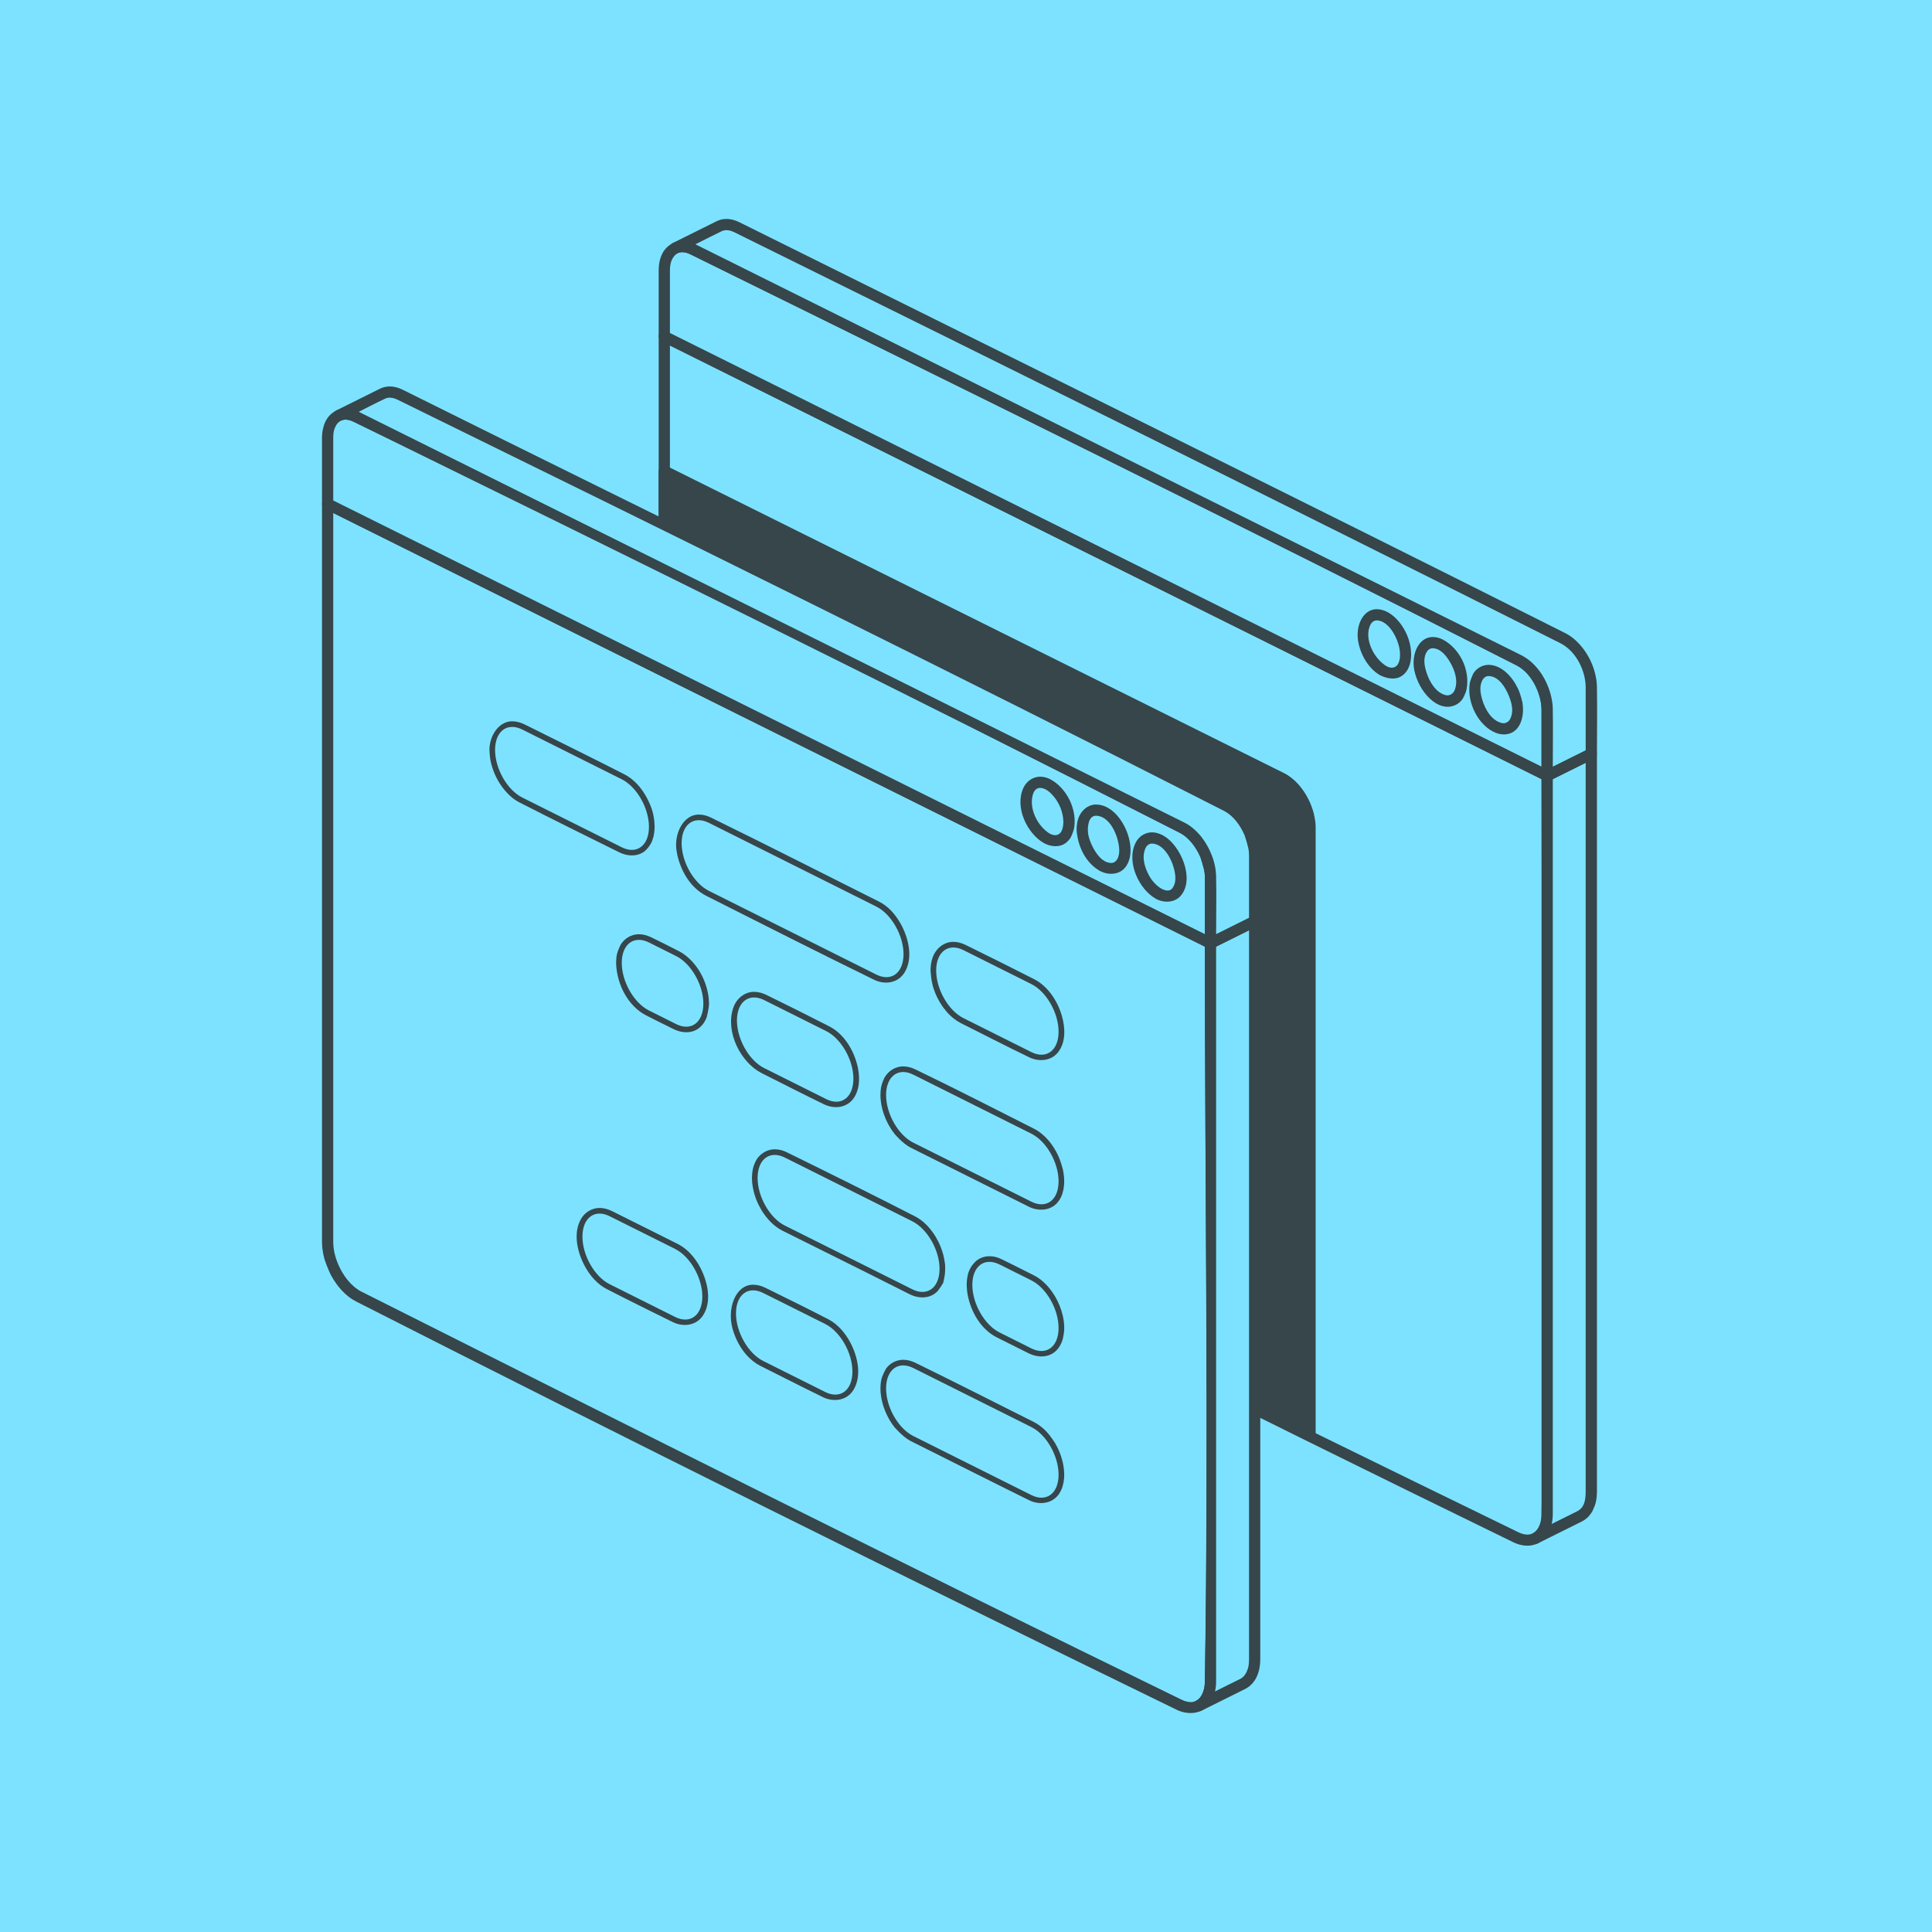 <svg width="150" height="150" viewBox="0 0 150 150" fill="none" xmlns="http://www.w3.org/2000/svg">
<rect width="150" height="150" fill="#7DE2FF"/>
<path fill-rule="evenodd" clip-rule="evenodd" d="M51.575 26.121L120.121 60.225V117.518C120.121 119.198 119.025 120.016 117.675 119.344L54.022 87.675C52.671 87.003 51.575 85.094 51.575 83.415V26.121Z" fill="#7DE2FF"/>
<path fill-rule="evenodd" clip-rule="evenodd" d="M51.425 25.713L51.276 25.805L51.174 25.949L51.139 26.121V83.458C51.141 83.57 51.14 83.694 51.17 83.939C51.17 83.939 51.256 84.599 51.467 85.179L51.475 85.199C51.659 85.705 51.911 86.187 52.224 86.625C52.224 86.625 52.779 87.365 53.333 87.764C53.478 87.869 53.63 87.965 53.791 88.046L53.807 88.054C74.991 98.708 96.178 109.36 117.498 119.742C118.107 120.041 118.839 120.121 119.434 119.807C119.434 119.807 119.843 119.552 120.043 119.284C120.043 119.284 120.357 118.776 120.446 118.433C120.446 118.433 120.499 118.211 120.518 118.083C120.55 117.863 120.558 117.542 120.558 117.542V60.225L120.529 60.068C120.445 59.933 120.444 59.932 120.317 59.836L51.77 25.732L51.6 25.687C51.542 25.696 51.483 25.704 51.425 25.713ZM119.685 60.493C119.685 79.513 120.016 98.536 119.684 117.554C119.684 117.619 119.683 117.624 119.682 117.654C119.653 118.308 119.399 119.053 118.709 119.137C118.429 119.171 118.14 119.088 117.883 118.962C96.562 108.58 75.282 98.109 54.19 87.272C52.6 86.465 52.029 84.456 52.012 83.451V26.824C74.57 38.047 97.127 49.27 119.685 60.493Z" fill="#36464A"/>
<path fill-rule="evenodd" clip-rule="evenodd" d="M51.575 36.57V83.415C51.575 85.094 52.671 87.003 54.022 87.675L101.71 111.401V64.269C101.71 62.748 100.718 61.02 99.496 60.412L51.575 36.57Z" fill="#36464A"/>
<path fill-rule="evenodd" clip-rule="evenodd" d="M51.425 36.163L51.276 36.255L51.174 36.399L51.139 36.57V83.458C51.141 83.57 51.14 83.694 51.17 83.94C51.17 83.94 51.256 84.599 51.467 85.18L51.475 85.2C51.659 85.705 51.911 86.187 52.224 86.625C52.224 86.625 52.779 87.365 53.333 87.764C53.479 87.869 53.631 87.965 53.791 88.046L53.826 88.064L101.515 111.79L101.686 111.835L101.86 111.81L102.01 111.717L102.111 111.574L102.147 111.402V64.229C102.143 63.992 102.134 63.904 102.114 63.748C102.114 63.748 102.047 63.291 101.944 62.949C101.94 62.937 101.811 62.538 101.684 62.258C101.515 61.886 101.307 61.532 101.059 61.207C100.82 60.893 100.799 60.891 100.779 60.869C100.472 60.533 100.113 60.239 99.707 60.032L51.77 36.182L51.6 36.137C51.542 36.146 51.484 36.154 51.425 36.163ZM99.301 60.801C99.965 61.132 100.441 61.755 100.766 62.367C100.766 62.367 100.937 62.702 101.044 63.004C101.044 63.004 101.264 63.727 101.273 64.224L101.274 64.237V110.698C85.579 102.89 69.781 95.283 54.19 87.273C52.6 86.465 52.029 84.457 52.012 83.451V37.274C67.775 45.116 83.538 52.959 99.301 60.801Z" fill="#36464A"/>
<path fill-rule="evenodd" clip-rule="evenodd" d="M123.549 58.52L120.121 60.225V117.518C120.121 118.48 119.762 119.159 119.201 119.438L122.629 117.733V117.733C123.19 117.454 123.549 116.775 123.549 115.813V58.52Z" fill="#7DE2FF"/>
<path fill-rule="evenodd" clip-rule="evenodd" d="M123.354 58.13L119.926 59.836L119.798 59.932C119.714 60.067 119.714 60.068 119.685 60.225V117.538C119.681 117.764 119.737 118.133 119.418 118.654C119.317 118.819 119.177 118.963 119.004 119.05L118.877 119.147C118.794 119.281 118.793 119.283 118.765 119.438L118.8 119.61L118.901 119.754L119.051 119.846L119.226 119.872L119.397 119.827L122.827 118.121C123.024 118.019 123.204 117.885 123.353 117.721C123.353 117.721 123.543 117.499 123.644 117.312L123.84 116.846C123.893 116.663 123.936 116.519 123.967 116.202C123.98 116.07 123.984 115.941 123.986 115.839V58.52L123.95 58.347L123.849 58.203L123.699 58.111L123.524 58.085C123.467 58.1 123.411 58.115 123.354 58.13ZM123.112 115.832C123.101 116.573 122.984 117.063 122.432 117.345L120.474 118.319C120.513 118.152 120.542 117.943 120.552 117.741C120.552 117.741 120.557 117.637 120.558 117.544V60.493L123.112 59.222C123.112 78.092 123.112 96.962 123.112 115.832Z" fill="#36464A"/>
<path fill-rule="evenodd" clip-rule="evenodd" d="M51.575 21.006C51.575 19.485 52.568 18.745 53.79 19.353L117.907 51.253C119.129 51.861 120.121 53.588 120.121 55.109V60.225L51.575 26.121V21.006Z" fill="#7DE2FF"/>
<path fill-rule="evenodd" clip-rule="evenodd" d="M52.947 18.705C52.362 18.717 51.818 19.039 51.504 19.542L51.438 19.655C51.293 19.935 51.223 20.182 51.182 20.45L51.152 20.69C51.141 20.817 51.139 20.966 51.139 20.966V26.121C51.189 26.39 51.294 26.445 51.38 26.509L119.926 60.613L120.097 60.658L120.271 60.632L120.421 60.54L120.522 60.396L120.558 60.225C120.558 58.505 120.591 56.787 120.558 55.069C120.558 53.693 119.896 52.323 118.885 51.406C118.654 51.196 118.397 51.014 118.119 50.873C96.781 40.13 75.443 29.386 53.953 18.949C53.635 18.794 53.323 18.703 52.947 18.705ZM52.975 19.575C53.188 19.576 53.396 19.645 53.583 19.736C75.018 30.274 96.454 40.813 117.736 51.654C119.048 52.322 119.684 54.054 119.684 55.077L119.685 59.521L52.012 25.852V20.974C52.015 20.823 52.013 20.744 52.058 20.508C52.142 20.062 52.446 19.595 52.932 19.575C52.946 19.575 52.961 19.575 52.975 19.575Z" fill="#36464A"/>
<path fill-rule="evenodd" clip-rule="evenodd" d="M116.167 52.208C115.255 51.755 114.515 52.334 114.515 53.501C114.515 54.666 115.255 55.982 116.167 56.436C117.078 56.889 117.819 56.31 117.819 55.144C117.819 53.978 117.078 52.662 116.167 52.208Z" fill="#7DE2FF"/>
<path fill-rule="evenodd" clip-rule="evenodd" d="M115.544 51.619C115.088 51.63 114.654 51.877 114.405 52.261C114.405 52.261 114.155 52.739 114.104 53.104C113.893 54.614 114.815 56.369 116.131 56.896C116.547 57.062 117.032 57.076 117.431 56.854C118.197 56.427 118.336 55.319 118.202 54.545C118.202 54.545 118.069 53.928 117.875 53.508C117.436 52.559 116.626 51.677 115.654 51.621C115.619 51.619 115.612 51.618 115.544 51.619ZM115.568 52.488C116.356 52.498 116.884 53.363 117.152 54.036C117.381 54.608 117.549 55.264 117.234 55.846C117.121 56.056 116.87 56.197 116.606 56.137C115.817 55.958 115.292 55.081 115.065 54.27C114.926 53.774 114.843 53.224 115.119 52.763C115.213 52.604 115.379 52.488 115.568 52.488Z" fill="#36464A"/>
<path fill-rule="evenodd" clip-rule="evenodd" d="M111.824 50.048C110.912 49.594 110.172 50.173 110.172 51.339C110.172 52.506 110.912 53.821 111.824 54.275C112.736 54.728 113.476 54.15 113.476 52.983C113.476 51.817 112.736 50.502 111.824 50.048Z" fill="#7DE2FF"/>
<path fill-rule="evenodd" clip-rule="evenodd" d="M111.201 49.459C110.149 49.484 109.57 50.778 109.8 52.001C110.11 53.645 111.61 55.371 112.994 54.741C113.219 54.639 113.414 54.471 113.555 54.269C113.555 54.269 113.804 53.862 113.873 53.466C114.106 52.122 113.48 50.638 112.325 49.84C111.991 49.61 111.644 49.454 111.201 49.459ZM111.232 50.328C111.831 50.342 112.279 50.89 112.586 51.417C112.963 52.065 113.219 52.849 112.946 53.567C112.843 53.838 112.561 54.053 112.236 53.969C111.507 53.782 111.018 53.005 110.767 52.254C110.584 51.705 110.466 51.066 110.797 50.571C110.892 50.427 111.053 50.328 111.232 50.328Z" fill="#36464A"/>
<path fill-rule="evenodd" clip-rule="evenodd" d="M107.481 47.887C106.57 47.433 105.829 48.013 105.829 49.178C105.829 50.345 106.57 51.661 107.481 52.115C108.393 52.568 109.134 51.989 109.134 50.822C109.134 49.657 108.393 48.341 107.481 47.887Z" fill="#7DE2FF"/>
<path fill-rule="evenodd" clip-rule="evenodd" d="M106.858 47.298C105.817 47.324 105.24 48.578 105.446 49.778C105.628 50.837 106.232 51.869 107.105 52.402C107.105 52.402 108.057 52.947 108.781 52.513C109.723 51.947 109.714 50.456 109.266 49.364C108.833 48.306 107.924 47.322 106.912 47.298C106.894 47.298 106.876 47.298 106.858 47.298ZM106.892 48.167C107.683 48.177 108.341 49.194 108.583 50.053C108.649 50.288 108.69 50.532 108.696 50.778C108.696 50.778 108.754 51.636 108.241 51.809C107.898 51.925 107.552 51.685 107.315 51.48C106.463 50.748 105.945 49.414 106.401 48.501C106.492 48.317 106.668 48.167 106.892 48.167Z" fill="#36464A"/>
<path fill-rule="evenodd" clip-rule="evenodd" d="M120.121 60.225L123.549 58.52V53.404C123.549 51.883 122.557 50.155 121.334 49.547L57.218 17.648C56.695 17.387 56.214 17.374 55.836 17.562L52.408 19.268C52.787 19.08 53.267 19.092 53.79 19.353L117.907 51.253C119.129 51.861 120.121 53.588 120.121 55.109V60.225Z" fill="#7DE2FF"/>
<path fill-rule="evenodd" clip-rule="evenodd" d="M56.383 17C56.126 17.002 55.87 17.06 55.642 17.174L52.212 18.879L52.085 18.975C52.001 19.11 52 19.112 51.971 19.268L52.006 19.439L52.106 19.582L52.254 19.675L52.428 19.701L52.597 19.66C52.9 19.514 53.278 19.59 53.574 19.732C74.992 30.312 96.451 40.812 117.736 51.654C119.048 52.322 119.684 54.054 119.684 55.077L119.684 60.225L119.72 60.396L119.821 60.54L119.971 60.632L120.146 60.658L120.316 60.613L123.744 58.908L123.872 58.811C123.956 58.676 123.956 58.675 123.986 58.52C123.986 56.8 124.018 55.082 123.985 53.364C123.985 53.21 123.974 53.055 123.955 52.901C123.806 51.688 123.213 50.52 122.314 49.702C122.082 49.49 121.825 49.307 121.546 49.166C100.219 38.43 78.79 27.894 57.413 17.258C57.087 17.098 56.758 16.998 56.383 17ZM56.405 17.87C56.613 17.871 56.816 17.937 57.002 18.026C78.419 28.607 99.827 39.206 121.164 49.948C122.39 50.58 123.112 52.103 123.112 53.372L123.112 58.25L120.558 59.521C120.558 58.037 120.586 56.553 120.558 55.069C120.558 54.799 120.548 54.717 120.505 54.445C120.271 52.979 119.393 51.522 118.119 50.873L118.103 50.864L53.99 18.967C54.676 18.625 55.358 18.273 56.05 17.942C56.145 17.898 56.249 17.875 56.353 17.87C56.37 17.87 56.387 17.869 56.405 17.87Z" fill="#36464A"/>
<path fill-rule="evenodd" clip-rule="evenodd" d="M25.437 39.126L93.983 73.23V130.523C93.983 132.202 92.886 133.021 91.536 132.349L27.883 100.68C26.533 100.008 25.437 98.099 25.437 96.42V39.126Z" fill="#7DE2FF"/>
<path fill-rule="evenodd" clip-rule="evenodd" d="M25.287 38.718L25.137 38.81L25.036 38.954L25 39.126V96.463C25.004 96.735 25.03 97.006 25.08 97.274C25.08 97.274 25.131 97.549 25.203 97.797C25.203 97.797 25.474 98.604 25.731 99.065C26.188 99.888 26.834 100.639 27.67 101.059C48.807 111.804 70.04 122.365 91.36 132.747C92.147 133.13 93.15 133.115 93.773 132.446C93.859 132.353 93.965 132.206 93.965 132.206C94.094 132.014 94.195 131.804 94.264 131.584L94.331 131.346C94.353 131.247 94.376 131.109 94.376 131.109C94.402 130.923 94.419 130.735 94.419 130.546L94.419 130.527V73.23L94.39 73.072C94.306 72.938 94.305 72.936 94.178 72.84L25.632 38.737L25.461 38.692C25.403 38.7 25.345 38.709 25.287 38.718ZM93.546 73.498C93.546 92.511 93.876 111.528 93.546 130.539C93.546 130.649 93.539 130.76 93.527 130.87C93.493 131.166 93.412 131.456 93.247 131.71C93.192 131.794 92.936 132.095 92.58 132.141C92.294 132.177 92.002 132.092 91.744 131.966C70.423 121.584 49.236 110.93 28.051 100.277C27.22 99.846 26.62 98.994 26.272 98.194C26.036 97.652 25.884 97.067 25.874 96.491L25.873 96.455V39.829C48.431 51.052 70.989 62.274 93.546 73.498Z" fill="#36464A"/>
<path fill-rule="evenodd" clip-rule="evenodd" d="M97.41 71.523L93.983 73.23V130.523C93.983 131.485 93.623 132.164 93.063 132.443H93.063L96.49 130.738H96.49C97.051 130.459 97.41 129.779 97.41 128.818V71.523Z" fill="#7DE2FF"/>
<path fill-rule="evenodd" clip-rule="evenodd" d="M97.215 71.134L93.787 72.84L93.66 72.936C93.576 73.071 93.575 73.072 93.546 73.229C93.546 92.333 93.835 111.439 93.546 130.542C93.546 130.637 93.541 130.732 93.531 130.827C93.487 131.273 93.267 131.854 92.867 132.053L92.733 132.157L92.648 132.305L92.627 132.473L92.672 132.636L92.776 132.77L92.924 132.854L93.093 132.875L93.258 132.831L96.702 131.117C96.839 131.046 97.014 130.914 97.014 130.914C97.127 130.819 97.266 130.666 97.266 130.666C97.376 130.533 97.486 130.351 97.486 130.351C97.496 130.333 97.506 130.315 97.516 130.296C97.608 130.122 97.707 129.874 97.763 129.617C97.763 129.617 97.826 129.311 97.84 129.061C97.84 129.059 97.847 128.82 97.847 128.82V71.522L97.812 71.351L97.71 71.207L97.56 71.115L97.386 71.089C97.329 71.104 97.272 71.119 97.215 71.134ZM96.974 128.814C96.969 129.093 96.975 129.377 96.797 129.781C96.704 129.993 96.539 130.226 96.295 130.348L94.335 131.322C94.335 131.322 94.398 131.016 94.412 130.766C94.412 130.764 94.419 130.526 94.419 130.526V73.497L96.974 72.226C96.974 91.089 96.974 109.951 96.974 128.814Z" fill="#36464A"/>
<path fill-rule="evenodd" clip-rule="evenodd" d="M25.437 34.01C25.437 32.49 26.429 31.75 27.651 32.358L91.768 64.257C92.99 64.865 93.983 66.593 93.983 68.114V73.23L25.437 39.126V34.01Z" fill="#7DE2FF"/>
<path fill-rule="evenodd" clip-rule="evenodd" d="M26.81 31.71C26.238 31.718 25.689 32.036 25.384 32.518C25.384 32.518 25.251 32.731 25.176 32.939C25.176 32.939 25.06 33.308 25.031 33.528C25.031 33.528 25.009 33.732 25.005 33.814C25.001 33.893 25 33.971 25 33.971V39.126C25.019 39.231 25.021 39.348 25.241 39.514L93.787 73.618L93.958 73.663L94.132 73.637L94.283 73.545L94.384 73.401L94.419 73.23C94.419 71.458 94.499 69.706 94.414 67.915C94.406 67.742 94.373 67.494 94.373 67.494C94.324 67.171 94.327 67.234 94.318 67.193C94.278 67.005 94.228 66.821 94.167 66.638C94.075 66.363 93.911 66.005 93.904 65.992C93.827 65.831 93.719 65.639 93.713 65.628C93.644 65.508 93.542 65.35 93.542 65.35C93.302 64.99 93.243 64.933 93.13 64.803C92.806 64.429 92.421 64.102 91.98 63.877C70.602 53.241 49.225 42.605 27.846 31.969C27.494 31.794 27.21 31.718 26.859 31.71C26.843 31.71 26.827 31.71 26.81 31.71ZM26.837 32.58C27.044 32.582 27.246 32.645 27.433 32.735C48.972 43.069 70.311 53.816 91.597 64.659C92.359 65.051 92.894 65.841 93.203 66.557C93.203 66.557 93.493 67.403 93.531 67.813C93.543 67.938 93.546 68.118 93.546 68.118V72.526L25.873 38.857V33.98C25.878 33.731 25.871 33.436 26.086 33.04C26.231 32.775 26.497 32.589 26.811 32.58C26.819 32.58 26.828 32.58 26.837 32.58Z" fill="#36464A"/>
<path fill-rule="evenodd" clip-rule="evenodd" d="M90.028 65.213C89.116 64.759 88.376 65.338 88.376 66.504C88.376 67.671 89.116 68.987 90.028 69.44C90.94 69.894 91.68 69.315 91.68 68.148C91.68 66.982 90.94 65.666 90.028 65.213Z" fill="#7DE2FF"/>
<path fill-rule="evenodd" clip-rule="evenodd" d="M89.405 64.624C88.967 64.635 88.547 64.862 88.297 65.221C88.297 65.221 88.211 65.344 88.154 65.464C87.424 66.985 88.479 69.092 89.754 69.788C90.357 70.117 91.2 70.099 91.673 69.545C92.789 68.237 91.671 65.678 90.379 64.909C90.082 64.734 89.773 64.62 89.405 64.624ZM89.429 65.493C90.303 65.504 90.943 66.6 91.162 67.502C91.276 67.974 91.333 68.501 91.055 68.918C91.04 68.941 91.024 68.962 91.007 68.983C90.608 69.455 89.666 68.81 89.217 67.983C88.874 67.353 88.64 66.591 88.912 65.907C88.921 65.883 88.931 65.861 88.942 65.838C88.952 65.818 88.962 65.799 88.974 65.778C88.985 65.76 88.996 65.742 89.009 65.724C89.106 65.586 89.258 65.493 89.429 65.493Z" fill="#36464A"/>
<path fill-rule="evenodd" clip-rule="evenodd" d="M85.686 63.053C84.774 62.599 84.034 63.177 84.034 64.344C84.034 65.511 84.774 66.826 85.686 67.279C86.597 67.733 87.338 67.154 87.338 65.988C87.338 64.821 86.597 63.507 85.686 63.053Z" fill="#7DE2FF"/>
<path fill-rule="evenodd" clip-rule="evenodd" d="M85.063 62.463C84.35 62.481 83.77 63.09 83.637 63.862C83.547 64.38 83.592 64.621 83.656 64.975C83.845 66.027 84.428 67.044 85.335 67.583C85.95 67.949 86.834 67.957 87.322 67.394C87.92 66.705 87.85 65.59 87.55 64.738C87.137 63.565 86.219 62.449 85.063 62.463ZM85.094 63.333C86.353 63.363 86.986 65.371 86.888 66.226C86.882 66.277 86.874 66.327 86.863 66.378C86.848 66.448 86.828 66.519 86.802 66.587C86.791 66.614 86.779 66.64 86.766 66.666C86.674 66.85 86.5 66.999 86.288 67C85.582 67.004 85.065 66.24 84.781 65.64C84.544 65.137 84.376 64.609 84.504 63.973C84.558 63.707 84.676 63.44 84.938 63.354C84.987 63.337 85.041 63.333 85.094 63.333Z" fill="#36464A"/>
<path fill-rule="evenodd" clip-rule="evenodd" d="M81.343 60.892C80.431 60.438 79.691 61.017 79.691 62.183C79.691 63.35 80.431 64.666 81.343 65.12C82.255 65.573 82.995 64.994 82.995 63.827C82.995 62.66 82.255 61.346 81.343 60.892Z" fill="#7DE2FF"/>
<path fill-rule="evenodd" clip-rule="evenodd" d="M80.72 60.303C80.168 60.316 79.671 60.684 79.446 61.192C78.76 62.739 79.79 64.728 81.017 65.438C81.536 65.737 82.233 65.827 82.747 65.448C82.747 65.448 82.974 65.268 83.105 65.067C83.105 65.067 83.353 64.599 83.405 64.224C83.593 62.885 82.915 61.443 81.868 60.702C81.53 60.462 81.173 60.298 80.72 60.303ZM80.754 61.172C81.151 61.177 81.499 61.48 81.749 61.764C82.239 62.319 82.54 63.044 82.558 63.782C82.558 63.782 82.601 64.685 82.072 64.823C81.739 64.91 81.412 64.688 81.177 64.486C80.368 63.789 79.913 62.599 80.196 61.676C80.269 61.434 80.432 61.187 80.719 61.173C80.731 61.172 80.742 61.172 80.754 61.172Z" fill="#36464A"/>
<path fill-rule="evenodd" clip-rule="evenodd" d="M93.983 73.23L97.41 71.523V66.409C97.41 64.888 96.418 63.16 95.196 62.552L31.079 30.652C30.556 30.392 30.076 30.379 29.697 30.567L26.27 32.272C26.648 32.084 27.129 32.097 27.651 32.358L91.768 64.257C92.99 64.865 93.983 66.593 93.983 68.114V73.23Z" fill="#7DE2FF"/>
<path fill-rule="evenodd" clip-rule="evenodd" d="M30.231 30.005C29.983 30.009 29.737 30.066 29.514 30.172L26.074 31.884C25.958 31.974 25.906 31.987 25.856 32.135C25.785 32.346 25.912 32.611 26.129 32.684C26.335 32.754 26.371 32.64 26.69 32.591C26.945 32.551 27.204 32.625 27.435 32.736C48.882 43.258 70.312 53.816 91.597 64.659C92.359 65.051 92.895 65.841 93.203 66.557C93.203 66.557 93.493 67.403 93.532 67.813C93.543 67.938 93.546 68.118 93.546 68.118V73.23L93.582 73.401L93.683 73.545L93.833 73.637L94.007 73.663L94.178 73.618L97.606 71.913L97.734 71.816C97.817 71.681 97.818 71.68 97.847 71.523C97.847 69.753 97.927 68.001 97.842 66.209C97.834 66.036 97.801 65.789 97.801 65.789C97.752 65.466 97.755 65.528 97.746 65.487C97.706 65.3 97.655 65.115 97.595 64.933C97.54 64.769 97.45 64.548 97.45 64.548C97.363 64.346 97.269 64.148 97.161 63.958L96.97 63.645C96.73 63.285 96.67 63.228 96.558 63.098C96.238 62.729 95.859 62.404 95.424 62.18C74.143 51.34 52.657 40.902 31.273 30.263C30.943 30.101 30.613 30 30.231 30.005ZM30.257 30.874C30.468 30.876 30.674 30.94 30.863 31.031C52.309 41.553 73.739 52.111 95.024 62.953C95.775 63.339 96.307 64.102 96.63 64.852C96.63 64.852 96.921 65.698 96.959 66.107C96.971 66.233 96.974 66.412 96.974 66.412V71.255L94.419 72.526C94.419 71.048 94.448 69.569 94.419 68.091C94.419 68.067 94.419 68.041 94.418 68.016C94.414 67.802 94.373 67.494 94.373 67.494C94.324 67.171 94.327 67.234 94.318 67.193C94.278 67.005 94.228 66.821 94.167 66.638C94.075 66.363 93.911 66.005 93.904 65.992C93.827 65.831 93.719 65.639 93.713 65.628C93.644 65.508 93.543 65.35 93.543 65.35C93.302 64.99 93.243 64.933 93.13 64.803C92.806 64.429 92.421 64.102 91.98 63.877L27.852 31.972C28.538 31.63 29.213 31.268 29.909 30.949C30.018 30.897 30.137 30.874 30.257 30.874Z" fill="#36464A"/>
<path fill-rule="evenodd" clip-rule="evenodd" d="M73.994 73.124C73.304 73.135 72.674 73.607 72.411 74.331C72.298 74.644 72.253 74.978 72.248 75.312C72.248 75.312 72.274 76.09 72.466 76.695C72.624 77.196 72.856 77.675 73.153 78.107C73.169 78.129 73.365 78.404 73.532 78.593C73.832 78.928 74.184 79.219 74.585 79.428C76.361 80.316 78.125 81.228 79.914 82.092C80.654 82.449 81.615 82.389 82.16 81.681C82.746 80.92 82.715 79.84 82.453 78.907C82.115 77.703 81.344 76.559 80.288 76.022C78.519 75.122 76.743 74.234 74.961 73.359C74.659 73.213 74.326 73.121 73.994 73.124ZM74.02 73.999C74.219 74.001 74.413 74.063 74.591 74.151C76.368 75.024 78.139 75.91 79.904 76.808C81.385 77.581 82.274 79.702 81.556 81.01C81.331 81.419 80.761 81.53 80.283 81.299C78.512 80.413 76.73 79.553 74.971 78.643C73.816 78.04 73.14 76.627 73.123 75.409C73.123 75.409 73.124 74.964 73.221 74.668C73.331 74.33 73.602 74.01 73.987 73.999C73.998 73.999 74.009 73.999 74.02 73.999Z" fill="#36464A"/>
<path fill-rule="evenodd" clip-rule="evenodd" d="M54.23 63.242C53.096 63.257 52.357 64.628 52.513 65.95C52.539 66.169 52.607 66.47 52.607 66.47C52.923 67.747 53.653 68.942 54.821 69.546C59.165 71.734 63.502 73.938 67.873 76.072C68.658 76.451 69.681 76.368 70.219 75.52C70.936 74.387 70.528 72.755 69.89 71.654C69.488 70.962 68.962 70.358 68.232 69.994C63.887 67.821 59.562 65.608 55.197 63.476C54.892 63.329 54.592 63.239 54.23 63.242ZM54.256 64.116C54.45 64.119 54.641 64.179 54.815 64.263C59.185 66.396 63.541 68.558 67.863 70.788C68.636 71.189 69.167 72 69.459 72.78C69.705 73.438 69.844 74.174 69.585 74.841C69.397 75.325 68.823 75.562 68.243 75.278C63.884 73.133 59.525 70.987 55.207 68.76C53.764 68.01 52.857 65.882 53.545 64.574C53.681 64.317 53.94 64.125 54.232 64.116C54.24 64.116 54.248 64.116 54.256 64.116Z" fill="#36464A"/>
<path fill-rule="evenodd" clip-rule="evenodd" d="M39.747 56C38.727 56.013 38.018 57.104 38 58.183C38 58.183 38.005 58.724 38.113 59.19C38.291 59.956 38.641 60.681 39.135 61.292C39.135 61.292 39.368 61.573 39.575 61.765C39.804 61.976 40.059 62.162 40.336 62.303C42.91 63.619 45.502 64.901 48.095 66.182C48.704 66.478 49.446 66.527 50.013 66.116C50.218 65.968 50.507 65.613 50.635 65.28L50.745 64.924C50.789 64.709 50.817 64.493 50.822 64.274V64.161C50.806 63.276 50.596 62.663 50.241 61.98C49.843 61.216 49.266 60.532 48.501 60.129C45.922 58.811 43.32 57.538 40.729 56.243C40.423 56.093 40.088 55.998 39.747 56ZM39.772 56.874C39.966 56.877 40.155 56.939 40.332 57.022C42.932 58.293 45.521 59.588 48.099 60.905C48.686 61.215 49.125 61.758 49.435 62.327C49.435 62.327 49.807 63.083 49.904 63.682C49.904 63.682 49.951 64.648 49.809 64.987C49.615 65.457 49.028 65.662 48.479 65.396C45.887 64.115 43.295 62.832 40.721 61.518C39.121 60.7 38.606 58.249 39.049 57.355C39.179 57.091 39.445 56.878 39.755 56.874C39.76 56.874 39.767 56.874 39.772 56.874Z" fill="#36464A"/>
<path fill-rule="evenodd" clip-rule="evenodd" d="M58.526 77.005C57.824 77.015 57.18 77.51 56.931 78.245C56.295 80.115 57.501 82.474 59.116 83.308C60.739 84.119 62.35 84.952 63.983 85.742C64.759 86.116 65.771 86.043 66.312 85.216C66.579 84.807 66.688 84.312 66.695 83.827C66.695 83.827 66.696 83.508 66.666 83.266C66.647 83.11 66.607 82.901 66.607 82.901C66.321 81.566 65.543 80.27 64.358 79.672C62.741 78.849 61.122 78.034 59.492 77.239C59.191 77.094 58.859 77.003 58.526 77.005ZM58.551 77.879C58.75 77.882 58.944 77.945 59.122 78.031C60.745 78.83 62.359 79.644 63.974 80.458C65.436 81.225 66.25 83.264 65.672 84.566C65.465 85.031 64.893 85.21 64.352 84.948C62.733 84.145 61.108 83.353 59.502 82.523C58.028 81.755 57.219 79.653 57.815 78.389C57.945 78.112 58.214 77.883 58.535 77.879C58.54 77.879 58.545 77.879 58.551 77.879Z" fill="#36464A"/>
<path fill-rule="evenodd" clip-rule="evenodd" d="M70.104 82.794C69.526 82.802 68.98 83.131 68.683 83.649C68.639 83.724 68.483 84.068 68.428 84.326L68.398 84.481C68.383 84.58 68.37 84.718 68.37 84.718C68.36 84.876 68.357 85.057 68.357 85.057C68.36 85.17 68.369 85.328 68.369 85.328C68.39 85.538 68.438 85.829 68.438 85.829C68.535 86.309 68.7 86.772 68.921 87.203C68.951 87.262 68.982 87.32 69.015 87.377C69.142 87.604 69.285 87.822 69.445 88.026C69.445 88.026 70.071 88.778 70.695 89.098C73.767 90.634 76.84 92.17 79.912 93.706C80.653 94.059 81.586 94.001 82.129 93.335C82.186 93.265 82.215 93.222 82.249 93.169C82.355 93.004 82.438 92.824 82.494 92.638L82.572 92.323C82.605 92.141 82.622 91.872 82.622 91.872C82.635 91.545 82.599 91.144 82.52 90.789C82.52 90.789 82.357 90.153 82.149 89.708C81.747 88.849 81.114 88.065 80.29 87.638C77.224 86.086 74.165 84.519 71.07 83.028C70.769 82.882 70.438 82.792 70.104 82.794ZM70.129 83.668C70.323 83.67 70.514 83.73 70.688 83.815L70.701 83.821C73.776 85.34 76.859 86.843 79.903 88.422C80.592 88.775 81.082 89.475 81.385 90.141L81.451 90.292C81.572 90.597 81.564 90.601 81.564 90.601C81.733 91.143 81.827 91.725 81.684 92.291C81.64 92.463 81.57 92.63 81.459 92.772C81.202 93.104 80.698 93.121 80.271 92.908C77.207 91.376 74.129 89.874 71.08 88.312C70.126 87.811 69.535 86.742 69.31 85.724C69.287 85.618 69.288 85.612 69.28 85.567C69.23 85.262 69.215 84.948 69.258 84.646C69.306 84.318 69.591 83.676 70.113 83.668C70.121 83.668 70.121 83.668 70.129 83.668Z" fill="#36464A"/>
<path fill-rule="evenodd" clip-rule="evenodd" d="M60.128 89.23C59.544 89.239 58.983 89.581 58.693 90.11C58.693 90.11 58.545 90.396 58.48 90.646L58.442 90.813C58.422 90.917 58.403 91.063 58.403 91.063C58.391 91.194 58.382 91.378 58.382 91.378C58.382 91.512 58.382 91.533 58.382 91.533C58.388 91.669 58.402 91.862 58.402 91.862C58.478 92.478 58.648 93.045 58.91 93.571C58.934 93.618 59.138 93.983 59.138 93.983C59.535 94.62 60.063 95.193 60.718 95.534C64.03 97.19 67.351 98.828 70.654 100.501C71.348 100.835 72.246 100.848 72.815 100.22L73.081 99.847C73.248 99.519 73.189 99.841 73.32 99.176L73.362 98.911C73.374 98.78 73.382 98.596 73.382 98.596C73.382 98.006 73.361 98.1 73.356 98.056C73.348 97.987 73.349 97.978 73.322 97.822C73.241 97.349 73.09 96.888 72.872 96.44C72.861 96.416 72.627 95.991 72.627 95.991C72.229 95.353 71.706 94.775 71.046 94.44C67.752 92.75 64.435 91.103 61.11 89.473C60.801 89.319 60.498 89.228 60.128 89.23ZM60.153 90.105C60.348 90.107 60.537 90.168 60.713 90.251C64.034 91.901 67.354 93.551 70.662 95.226C70.926 95.362 71.157 95.555 71.364 95.769C71.364 95.769 71.672 96.115 71.864 96.42C72.015 96.663 72.142 96.923 72.245 97.188C72.245 97.188 72.508 97.962 72.508 98.472C72.508 98.472 72.466 99.08 72.366 99.317C72.173 99.775 71.632 100.001 71.041 99.717C67.737 98.044 64.39 96.456 61.104 94.749C60.512 94.445 60.064 93.884 59.754 93.299C59.737 93.268 59.496 92.774 59.387 92.38C59.387 92.38 59.256 91.759 59.256 91.455C59.256 91.264 59.297 90.995 59.301 90.975C59.357 90.708 59.457 90.43 59.692 90.254C59.824 90.156 59.987 90.104 60.153 90.105Z" fill="#36464A"/>
<path fill-rule="evenodd" clip-rule="evenodd" d="M76.801 97.532C76.42 97.537 76.047 97.674 75.755 97.925C75.755 97.925 75.501 98.187 75.411 98.334C75.211 98.659 75.124 98.937 75.078 99.344L75.057 99.604C75.054 99.763 75.053 99.704 75.055 99.812L75.075 100.162C75.091 100.302 75.121 100.491 75.121 100.491C75.377 101.85 76.137 103.184 77.361 103.819L77.391 103.835C78.227 104.252 79.062 104.67 79.897 105.088C80.565 105.409 81.451 105.434 82.025 104.841L82.179 104.66C82.26 104.546 82.275 104.52 82.31 104.458C82.394 104.307 82.462 104.145 82.509 103.979C82.509 103.979 82.608 103.545 82.621 103.295C82.639 102.96 82.609 102.621 82.544 102.292L82.521 102.179C82.398 101.643 82.195 101.126 81.91 100.644C81.9 100.628 81.692 100.294 81.537 100.097C81.428 99.957 81.278 99.792 81.238 99.75C80.961 99.46 80.644 99.206 80.288 99.026C79.45 98.602 78.612 98.177 77.768 97.766C77.463 97.618 77.163 97.529 76.801 97.532ZM76.826 98.406C77.019 98.409 77.21 98.467 77.385 98.552C78.228 98.963 79.066 99.388 79.903 99.811C80.895 100.333 81.463 101.516 81.66 102.337C81.66 102.337 81.764 102.94 81.748 103.249C81.739 103.403 81.722 103.538 81.678 103.703C81.625 103.903 81.531 104.101 81.376 104.253C81.119 104.507 80.66 104.484 80.293 104.308C79.449 103.901 78.61 103.482 77.778 103.05C76.395 102.332 75.589 100.487 76.014 99.117C76.079 98.885 75.967 99.016 76.222 98.698C76.368 98.516 76.59 98.406 76.826 98.406Z" fill="#36464A"/>
<path fill-rule="evenodd" clip-rule="evenodd" d="M49.582 72.533C49.017 72.542 48.484 72.847 48.171 73.371C48.171 73.371 47.967 73.809 47.917 74.016C47.853 74.287 47.842 74.44 47.837 74.66V74.835C47.9 76.456 48.778 78.131 50.173 78.837C50.89 79.203 51.608 79.567 52.334 79.917C52.952 80.218 53.737 80.263 54.314 79.784C54.563 79.577 54.749 79.297 54.864 78.991C54.864 78.991 55.038 78.332 55.046 77.963C55.046 77.963 55.041 77.62 55.009 77.384C54.847 76.194 54.252 75.036 53.343 74.274C53.148 74.11 52.937 73.963 52.709 73.847C51.992 73.48 51.274 73.117 50.549 72.767C50.248 72.621 49.918 72.531 49.582 72.533ZM49.608 73.407C49.802 73.41 49.992 73.469 50.166 73.554C51.314 74.106 52.577 74.466 53.382 75.609C53.9 76.344 54.229 77.234 54.164 78.126C54.161 78.161 54.158 78.197 54.154 78.232C54.116 78.546 54.021 78.866 53.795 79.075C53.775 79.093 53.455 79.315 53.128 79.264C52.98 79.241 52.839 79.189 52.703 79.124C51.75 78.647 50.668 78.305 49.94 77.594C49.53 77.194 49.219 76.687 49.011 76.181C49.011 76.181 48.869 75.818 48.803 75.526C48.715 75.151 48.683 74.759 48.737 74.385C48.742 74.353 48.747 74.32 48.753 74.288C48.835 73.877 49.062 73.422 49.584 73.408C49.592 73.407 49.6 73.407 49.608 73.407Z" fill="#36464A"/>
<path fill-rule="evenodd" clip-rule="evenodd" d="M58.449 99.745C57.08 99.771 56.441 101.612 56.876 103.164C57.211 104.357 57.949 105.489 59.041 106.049C60.663 106.86 62.277 107.687 63.907 108.482C64.702 108.866 65.755 108.768 66.278 107.888C66.912 106.821 66.61 105.35 66.02 104.237C65.621 103.485 65.046 102.81 64.299 102.421C62.683 101.586 61.05 100.782 59.417 99.98C59.116 99.834 58.785 99.743 58.449 99.745ZM58.475 100.62C58.674 100.622 58.868 100.685 59.046 100.772C60.671 101.565 62.291 102.368 63.897 103.197C65.349 103.954 66.13 106.025 65.608 107.279C65.462 107.63 65.086 107.895 64.684 107.826C64.542 107.802 64.406 107.752 64.277 107.689C62.655 106.891 61.035 106.088 59.426 105.264C57.95 104.489 57.161 102.387 57.735 101.136C57.864 100.855 58.134 100.627 58.452 100.62C58.46 100.62 58.468 100.62 58.475 100.62Z" fill="#36464A"/>
<path fill-rule="evenodd" clip-rule="evenodd" d="M70.104 105.572C69.6 105.579 69.107 105.83 68.806 106.239C68.806 106.239 68.503 106.751 68.428 107.104L68.398 107.259C68.383 107.358 68.37 107.496 68.37 107.496C68.36 107.654 68.357 107.835 68.357 107.835C68.36 107.948 68.369 108.106 68.369 108.106C68.39 108.316 68.438 108.607 68.438 108.607C68.609 109.451 68.979 110.209 69.445 110.804C69.445 110.804 70.101 111.571 70.695 111.876C73.763 113.409 76.822 114.958 79.897 116.476C80.642 116.845 81.646 116.798 82.216 115.998C82.335 115.818 82.431 115.622 82.494 115.416L82.572 115.102C82.605 114.919 82.622 114.65 82.622 114.65C82.635 114.323 82.599 113.922 82.52 113.567C82.52 113.567 82.449 113.265 82.371 113.036C82.252 112.687 82.097 112.35 81.909 112.033C81.862 111.953 81.532 111.448 81.239 111.14C80.963 110.85 80.642 110.601 80.29 110.416C77.217 108.879 74.159 107.313 71.071 105.807C70.77 105.66 70.442 105.57 70.104 105.572ZM70.129 106.447C70.328 106.449 70.52 106.511 70.7 106.599C73.775 108.118 76.866 109.606 79.902 111.2C80.413 111.462 80.806 111.917 81.106 112.395C81.106 112.395 81.274 112.674 81.385 112.919L81.451 113.07C81.572 113.376 81.564 113.379 81.564 113.379C81.732 113.922 81.83 114.491 81.684 115.069C81.679 115.087 81.674 115.106 81.669 115.124C81.552 115.531 81.225 115.909 80.707 115.832C80.563 115.81 80.425 115.76 80.294 115.697C77.215 114.177 74.137 112.656 71.08 111.09C70.145 110.6 69.55 109.59 69.31 108.502C69.287 108.396 69.288 108.39 69.28 108.345C69.229 108.035 69.217 107.721 69.26 107.409C69.299 107.128 69.555 106.454 70.113 106.447C70.119 106.447 70.124 106.447 70.129 106.447Z" fill="#36464A"/>
<path fill-rule="evenodd" clip-rule="evenodd" d="M46.529 93.785C45.948 93.793 45.399 94.126 45.101 94.653C44.48 95.749 44.822 97.228 45.402 98.299C45.801 99.038 46.379 99.708 47.105 100.08C48.804 100.959 50.523 101.797 52.236 102.647C53.022 103.033 54.054 102.949 54.59 102.116C55.211 101.152 54.998 99.844 54.57 98.837C54.175 97.905 53.525 97.049 52.629 96.585C50.923 95.733 49.22 94.874 47.512 94.027C47.206 93.877 46.867 93.782 46.529 93.785ZM46.555 94.659C46.749 94.661 46.938 94.722 47.115 94.806C48.831 95.649 50.545 96.493 52.243 97.371C53.682 98.115 54.542 100.193 53.929 101.507C53.726 101.944 53.153 102.113 52.634 101.867C50.919 101.024 49.203 100.181 47.505 99.303C46.703 98.892 46.159 98.05 45.866 97.186C45.609 96.431 45.413 95.491 46.015 94.879C46.154 94.737 46.355 94.658 46.555 94.659Z" fill="#36464A"/>
<path fill-rule="evenodd" clip-rule="evenodd" d="M72.685 75.35C72.685 73.893 73.632 73.183 74.797 73.766L80.076 76.405C81.242 76.988 82.188 78.644 82.188 80.1C82.188 81.558 81.242 82.267 80.076 81.685L74.797 79.045C73.632 78.462 72.685 76.807 72.685 75.35Z" fill="#7DE2FF"/>
<path fill-rule="evenodd" clip-rule="evenodd" d="M52.921 65.468C52.921 64.01 53.868 63.301 55.033 63.883L68.037 70.385C69.202 70.968 70.149 72.624 70.149 74.081C70.149 75.537 69.202 76.248 68.037 75.665L55.033 69.163C53.868 68.58 52.921 66.924 52.921 65.468Z" fill="#7DE2FF"/>
<path fill-rule="evenodd" clip-rule="evenodd" d="M38.437 58.225C38.437 56.769 39.383 56.059 40.549 56.641L48.273 60.504C49.438 61.086 50.385 62.742 50.385 64.199C50.385 65.656 49.438 66.366 48.273 65.783L40.549 61.921C39.383 61.338 38.437 59.682 38.437 58.225Z" fill="#7DE2FF"/>
<path fill-rule="evenodd" clip-rule="evenodd" d="M57.216 79.229C57.216 77.772 58.163 77.063 59.328 77.646L64.147 80.055C65.312 80.638 66.258 82.294 66.258 83.751C66.258 85.207 65.312 85.917 64.147 85.334L59.328 82.925C58.163 82.343 57.216 80.686 57.216 79.229Z" fill="#7DE2FF"/>
<path fill-rule="evenodd" clip-rule="evenodd" d="M68.795 85.019C68.795 83.562 69.741 82.852 70.906 83.435L80.076 88.02C81.242 88.603 82.188 90.259 82.188 91.716C82.188 93.172 81.242 93.882 80.076 93.299L70.906 88.715C69.741 88.132 68.795 86.476 68.795 85.019Z" fill="#7DE2FF"/>
<path fill-rule="evenodd" clip-rule="evenodd" d="M58.819 91.455C58.819 89.998 59.765 89.289 60.931 89.871L70.834 94.823C71.999 95.406 72.946 97.062 72.946 98.519C72.946 99.975 71.999 100.685 70.834 100.102L60.931 95.151C59.765 94.568 58.819 92.912 58.819 91.455Z" fill="#7DE2FF"/>
<path fill-rule="evenodd" clip-rule="evenodd" d="M75.491 99.757C75.491 98.299 76.438 97.59 77.603 98.173L80.076 99.409C81.242 99.992 82.188 101.648 82.188 103.105C82.188 104.562 81.242 105.271 80.076 104.689L77.603 103.452C76.438 102.869 75.491 101.213 75.491 99.757Z" fill="#7DE2FF"/>
<path fill-rule="evenodd" clip-rule="evenodd" d="M48.273 74.758C48.273 73.302 49.219 72.591 50.385 73.174L52.496 74.23C53.662 74.812 54.608 76.469 54.608 77.926C54.608 79.383 53.662 80.093 52.496 79.51L50.385 78.454C49.219 77.871 48.273 76.215 48.273 74.758Z" fill="#7DE2FF"/>
<path fill-rule="evenodd" clip-rule="evenodd" d="M57.141 101.97C57.141 100.513 58.087 99.803 59.252 100.386L64.071 102.795C65.236 103.378 66.183 105.034 66.183 106.491C66.183 107.948 65.236 108.657 64.071 108.075L59.252 105.665C58.087 105.083 57.141 103.427 57.141 101.97Z" fill="#7DE2FF"/>
<path fill-rule="evenodd" clip-rule="evenodd" d="M68.795 107.797C68.795 106.34 69.741 105.63 70.906 106.213L80.076 110.798C81.242 111.381 82.188 113.037 82.188 114.494C82.188 115.951 81.242 116.66 80.076 116.078L70.906 111.493C69.741 110.91 68.795 109.254 68.795 107.797Z" fill="#7DE2FF"/>
<path fill-rule="evenodd" clip-rule="evenodd" d="M45.221 96.01C45.221 94.553 46.166 93.843 47.331 94.426L52.417 96.968C53.582 97.551 54.529 99.207 54.529 100.664C54.529 102.121 53.582 102.83 52.417 102.248L47.331 99.705C46.166 99.123 45.221 97.467 45.221 96.01Z" fill="#7DE2FF"/>
</svg>
